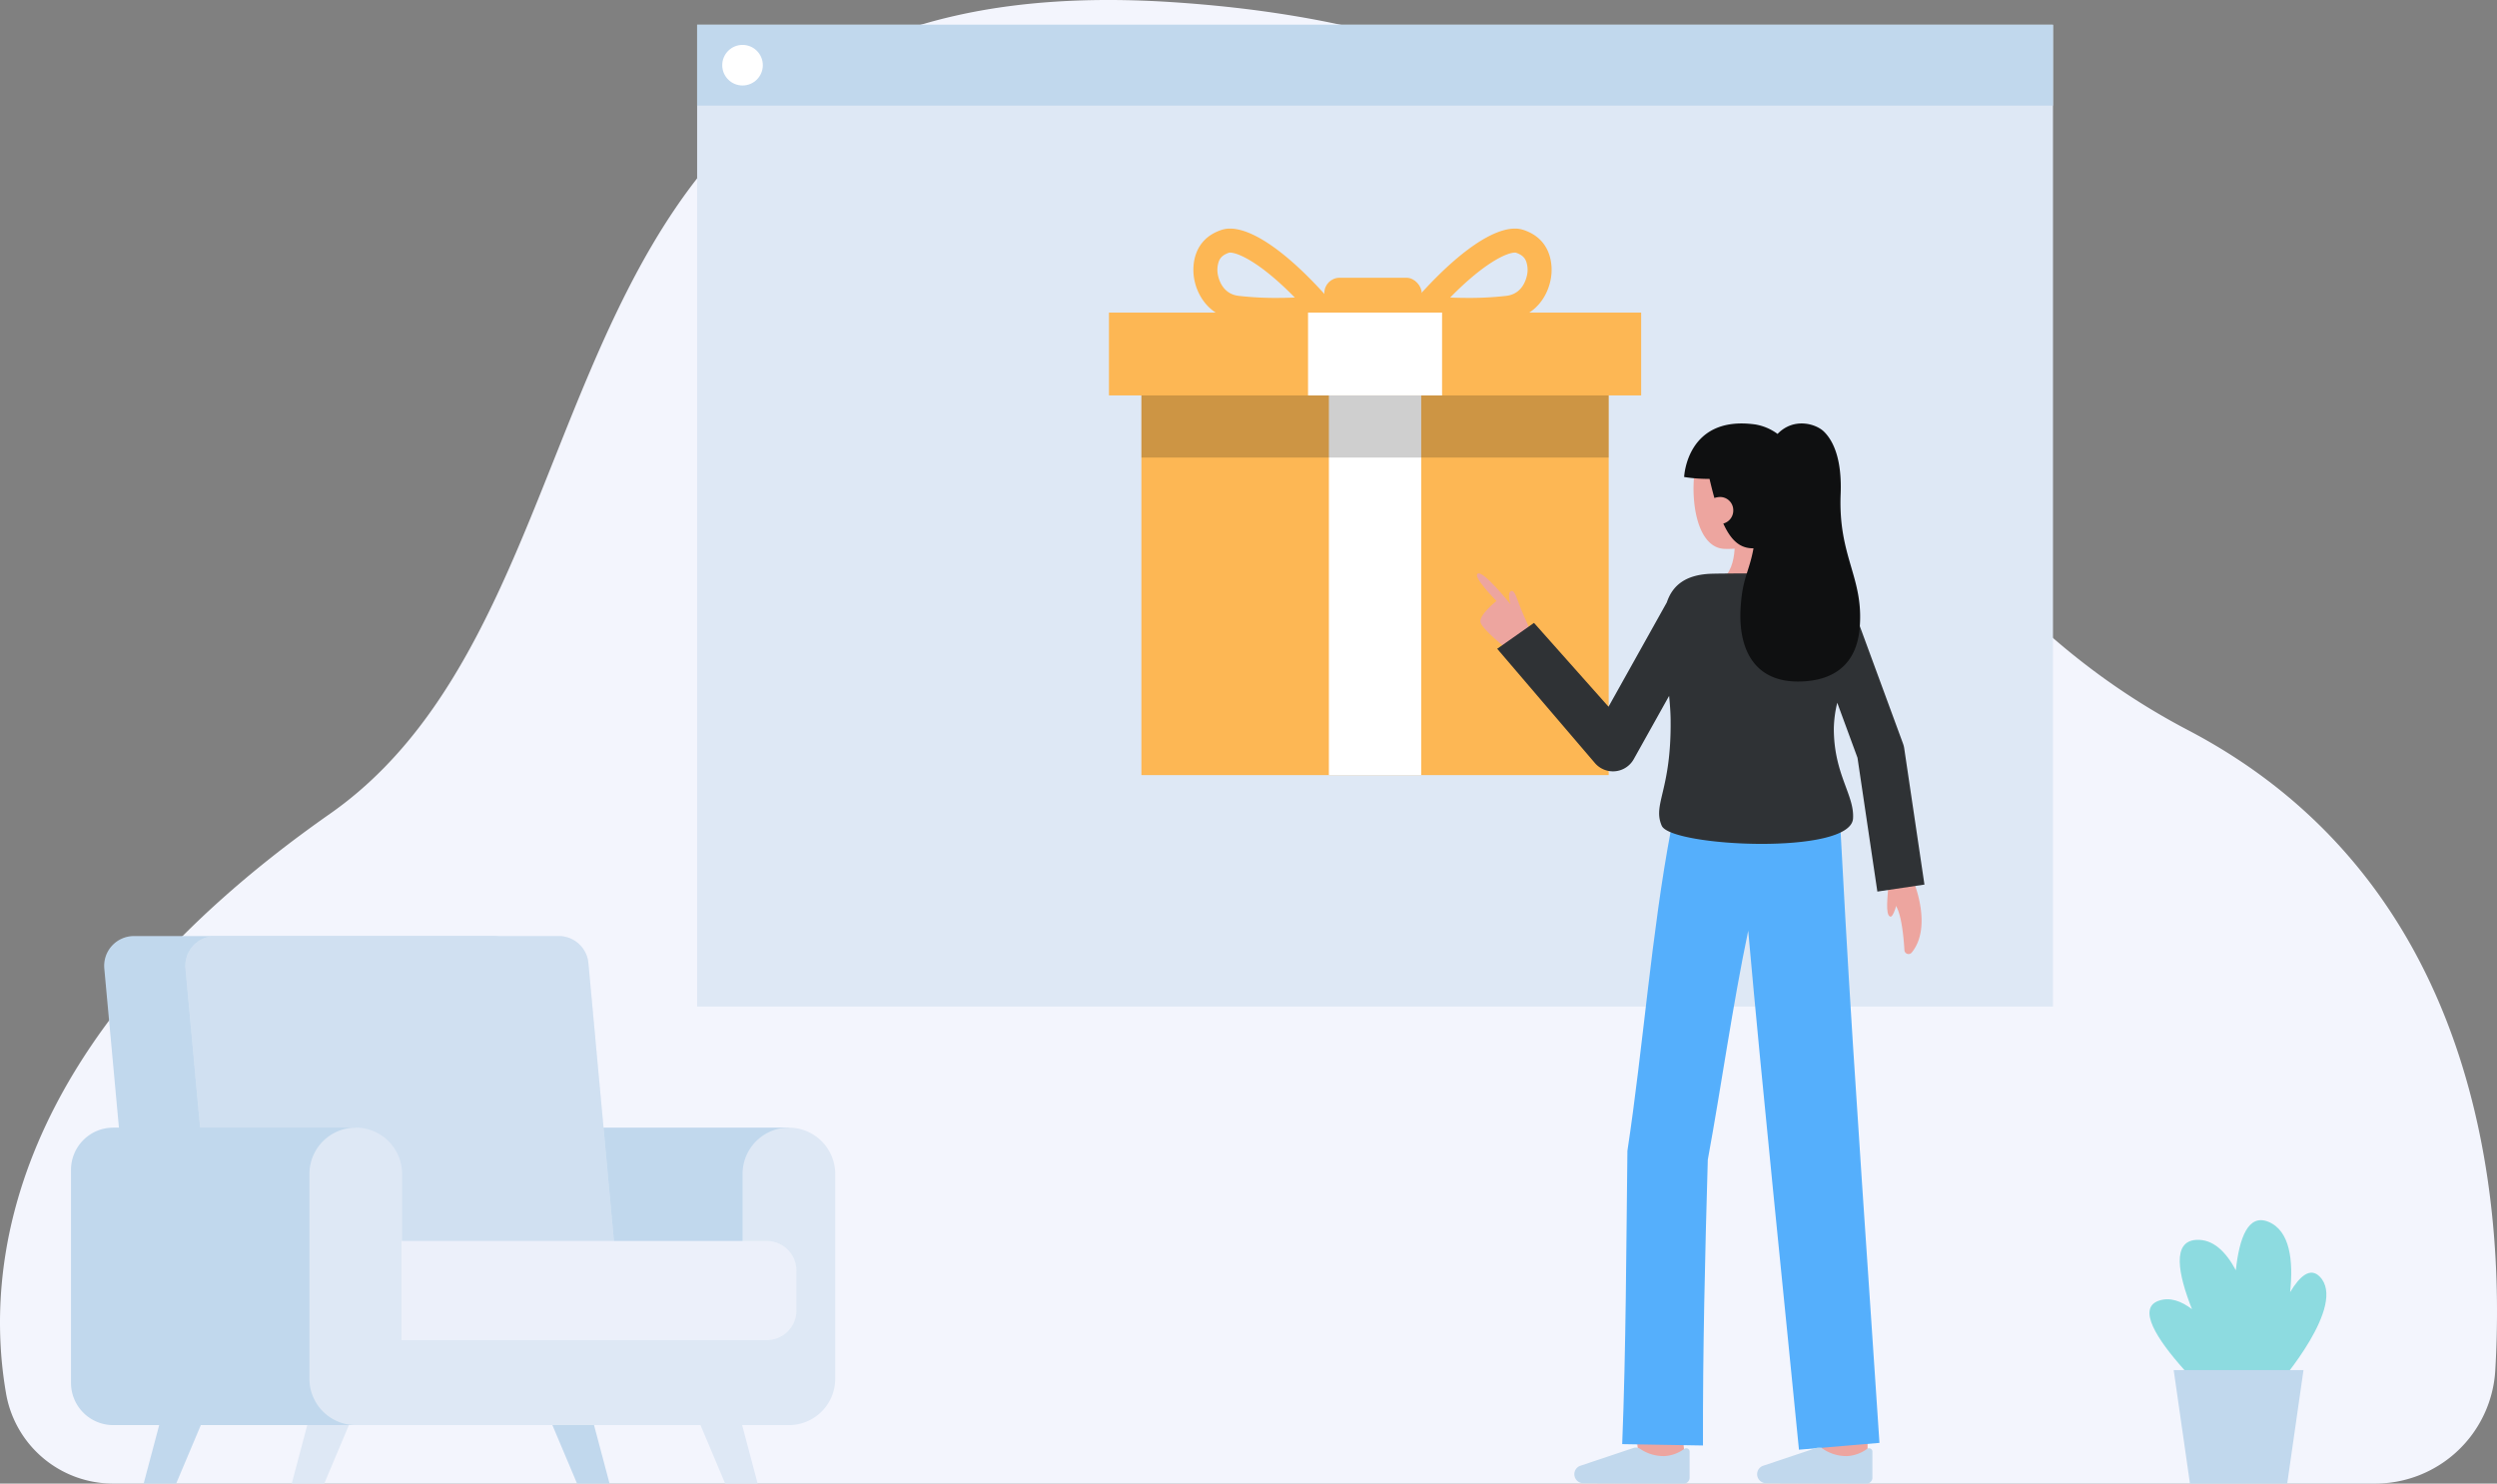 <svg viewBox="0 0 1143.803 679.685" xmlns="http://www.w3.org/2000/svg" id="Layer_1">
  <rect x="0" y="0" width="1143.803" height="679.685" fill="#808080" stroke="none"/>
  <path fill="#f3f5fd" d="M51.772,679.685a49.748,49.748,0,0,1-49-41.294c-9.688-55.9-1.292-160.774,148.377-265.559C295.451,271.8,230.365-19.082,536.977.989s277.378,235.04,465.384,333.568c133.856,70.15,145.216,215.357,140.656,293.185a55.115,55.115,0,0,1-55,51.943Z"></path>
  <g>
    <rect fill="#dee8f5" transform="translate(1259.747 472.475) rotate(-180)" height="449.786" width="621.087" y="11.344" x="319.33"></rect>
    <rect fill="#c1d8ed" transform="translate(1259.747 59.74) rotate(-180)" height="37.051" width="621.087" y="11.344" x="319.33"></rect>
    <circle fill="#fff" r="9.296" cy="29.87" cx="340.132"></circle>
  </g>
  <g>
    <rect fill="#fdb754" transform="translate(1257.883 294.967) rotate(180)" rx="7.003" height="40.475" width="44.604" y="127.246" x="606.639"></rect>
    <g>
      <path fill="#fdb754" d="M563.448,115.73c3.712,0,14.026,4.613,29.671,20.59q-4.263.163-8.306.164a146.884,146.884,0,0,1-17.493-.949c-8.4-1.021-9.517-9.754-9.617-10.749a11.7,11.7,0,0,1,.583-4.978c.535-1.4,1.515-2.975,4.723-4.042a1.9,1.9,0,0,1,.439-.036m0-11a12.324,12.324,0,0,0-3.9.6c-13.334,4.433-13.158,16.857-12.786,20.56.921,9.186,7.227,19.109,19.236,20.568a157.749,157.749,0,0,0,18.819,1.03c9.5,0,18.641-.657,25.779-1.374a2.8,2.8,0,0,0,2.4-1.8,2.755,2.755,0,0,0-.46-2.918c-19.718-23.406-37.6-36.665-49.081-36.665Z"></path>
      <path fill="#fdb754" d="M693.944,115.73a1.938,1.938,0,0,1,.435.035h0c3.211,1.068,4.192,2.643,4.727,4.043a11.689,11.689,0,0,1,.583,4.98c-.1.993-1.215,9.726-9.617,10.747a146.651,146.651,0,0,1-17.491.949q-4.041,0-8.308-.164c15.644-15.978,25.958-20.59,29.671-20.59m0-11c-11.482,0-29.363,13.257-49.08,36.665a2.76,2.76,0,0,0-.46,2.919,2.8,2.8,0,0,0,2.4,1.8c7.139.717,16.277,1.374,25.781,1.374a157.767,157.767,0,0,0,18.818-1.03c12.008-1.459,18.313-11.382,19.235-20.568.372-3.7.548-16.127-12.786-20.56a12.324,12.324,0,0,0-3.9-.6Z"></path>
      <rect fill="#fdb754" transform="translate(1259.747 526.557) rotate(-180)" height="183.649" width="214.048" y="171.454" x="522.85"></rect>
      <rect fill="#fff" transform="translate(1259.747 526.924) rotate(-180)" height="183.282" width="42.294" y="171.821" x="608.727"></rect>
      <g opacity="0.19">
        <rect transform="translate(1259.747 381.075) rotate(-180)" height="38.167" width="214.048" y="171.454" x="522.85"></rect>
      </g>
      <rect fill="#fdb754" transform="translate(1259.747 324.371) rotate(-180)" height="37.94" width="243.788" y="143.215" x="507.98"></rect>
      <rect fill="#fff" transform="translate(1259.747 324.371) rotate(-180)" height="37.94" width="61.395" y="143.215" x="599.176"></rect>
    </g>
  </g>
  <g>
    <g>
      <path fill="#eda59f" d="M818.167,265.451s-8.042-3.455-8.042-24.582l-16.165-1.647s3.332,18.669-4.234,25.3Z"></path>
      <path fill="#eda59f" d="M818.492,231.991c-.58,6.457-3.56,12.771-9.008,15.289a40.5,40.5,0,0,1-19.079,4.188c-17.548,0-17.35-39.917-9.706-48.295s32.333-5.493,36.343,7.142C819.116,216.849,819.045,225.844,818.492,231.991Z"></path>
    </g>
    <path fill="#eda59f" d="M750.833,668.866c-2.214-18.618-2.214-20.533-2.214-21.163h21c0-.063,0-.146,0-.245.075,1.554,1.134,11.035,2.073,18.928Z"></path>
    <path fill="#eda59f" d="M834.509,671.377s-.07-21.748-.07-23.674h21c0,1.92.07,23.605.07,23.605Z"></path>
    <path fill="#55affc" d="M780.081,662.235l-36.994-.63c1.737-44.032,1.844-90.219,2.385-134.357,7.221-47.573,11.024-99.816,19.936-147.049l.266.079.782-5.33,76.077-4.695,2.726,49.7c3.973,71.393,11.143,171.95,15.662,241.088l-36.868,3.115C817.41,596.372,807.13,497.6,800.807,426.391c-7.261,34.67-12.2,70.568-18.514,104.94C781.031,574.357,779.962,619.337,780.081,662.235Z"></path>
    <path fill="#c1d8ed" d="M808.981,679.5a4.108,4.108,0,0,1-4.076-4.427h0a4.106,4.106,0,0,1,2.658-3.529l24.443-8.187a3.461,3.461,0,0,1,2.872.319,19.1,19.1,0,0,0,11.468,3.4,17.031,17.031,0,0,0,8.82-3.222,1.547,1.547,0,0,1,2.528,1.2v11.952a2.678,2.678,0,0,1-2.689,2.678Z"></path>
    <path fill="#c1d8ed" d="M725.247,679.5a4.108,4.108,0,0,1-4.076-4.427h0a4.106,4.106,0,0,1,2.659-3.529l24.442-8.187a3.463,3.463,0,0,1,2.873.319,19.1,19.1,0,0,0,11.467,3.4,17.035,17.035,0,0,0,8.821-3.222,1.546,1.546,0,0,1,2.527,1.2v11.952a2.677,2.677,0,0,1-2.689,2.678Z"></path>
    <g>
      <path fill="#eda59f" d="M864.923,406.286c0,2.98-1.573,12.942.957,13.654,1.518.427,3.31-7,3.31-7"></path>
      <path fill="#eda59f" d="M876.871,404.721s8.264,20.114-1.162,31.669a1.888,1.888,0,0,1-3.346-1.081c-.458-7.791-2.029-23.794-7.166-21.925V400.821"></path>
    </g>
    <path fill="#eda59f" d="M690.529,297.557s-11.542-9.168-12.358-12.461,7.312-9.77,7.312-9.77-10.808-10.9-8.653-12.474c2.544-1.864,15.085,13.982,15.085,13.982s-1.772-5.7.436-6.075c.907-.153,1.626.737,3.046,4.772,1.618,4.6,4.852,11.515,4.852,11.515Z"></path>
    <path fill="#2f3235" d="M702.679,285.368l34.139,38.407,26.7-47.794c2.528-7.551,8.283-12.609,20.023-13.112,4.015-.172,23.606-.2,37.95-.2,9.637,0,17.547,2.956,22.116,7.525a20.166,20.166,0,0,1,5.021,8.129l.137-.051,22.953,62.415a10.873,10.873,0,0,1,.552,2.162l9.265,62.414-21.569,3.2-9.1-61.305-9.27-25.206a53.353,53.353,0,0,0-1.573,11.836c0,21,9.5,30.418,8.8,41.2-1.1,16.945-83.429,12.941-87.624,3.316-4.319-9.926,4.447-16.042,4.063-48.51-.041-3.533-.314-7.23-.69-10.993l-16.2,29a10.9,10.9,0,0,1-17.666,1.925l-44.885-52.5Z"></path>
    <path fill="#0f1011" d="M771.456,218.53s1.106-28.45,32.614-24.068a23.78,23.78,0,0,1,10.178,4.331c7.371-7.645,17.549-4.707,21.277-1.029,4.838,4.774,8.22,13.761,7.619,28.589-1.176,29.058,10.816,38.315,8.683,61.694-1.487,16.291-11.8,24.085-28.015,24.185-19.866.122-27.411-14.355-26.52-32.885.695-14.463,3.884-16.914,5.938-28.151-9.7.191-14.861-9.15-20.143-31.8A69.767,69.767,0,0,1,771.456,218.53Z"></path>
    <path fill="#eda59f" d="M781.675,233.836a6.143,6.143,0,1,0,12.285,0,6.042,6.042,0,0,0-6.143-6.143C783.442,227.909,781.675,230.444,781.675,233.836Z"></path>
  </g>
  <g>
    <path fill="#8ddbe0" d="M989.045,595.846c5-1.636,10.132.205,15.041,3.935-6.466-16.33-9.136-31.08,1.921-31.745,7.735-.464,13.661,5.47,18.163,13.908,1.583-14.835,5.669-25.9,14.819-22.231,10.046,4.027,11.574,17.829,10.051,32.271,4.425-7.376,9.19-11.49,13.517-7.163,12.913,12.913-18.783,49.3-18.783,49.3H1035.9L1031.411,639c.909,1.922,1.407,3.067,1.407,3.067l-5.706,11.612S968.294,602.639,989.045,595.846Z"></path>
    <polygon fill="#c1d8ed" points="1003.159 679.685 1047.708 679.685 1055.166 627.678 995.701 627.678 1003.159 679.685"></polygon>
  </g>
  <g>
    <polygon fill="#dee8f5" points="336.514 639.98 347.061 679.685 332.171 679.685 315.42 639.98 336.514 639.98"></polygon>
    <polygon fill="#dee8f5" points="144.186 639.98 133.64 679.685 148.529 679.685 165.28 639.98 144.186 639.98"></polygon>
    <g>
      <polygon fill="#c1d8ed" points="268.678 639.98 279.225 679.685 264.336 679.685 247.585 639.98 268.678 639.98"></polygon>
      <polygon fill="#c1d8ed" points="76.351 639.98 65.804 679.685 80.694 679.685 97.445 639.98 76.351 639.98"></polygon>
    </g>
    <path fill="#c1d8ed" d="M60.559,582.782H252.426L239.414,441.235a13.637,13.637,0,0,0-13.581-12.389H61.358a13.638,13.638,0,0,0-13.581,14.886Z"></path>
    <rect fill="#c1d8ed" transform="translate(592.284 1163.669) rotate(-180)" height="130.441" width="130.441" y="516.614" x="230.922"></rect>
    <path fill="#dee8f5" d="M97.744,582.782H282.536L269.524,441.235a13.638,13.638,0,0,0-13.581-12.389H98.543a13.638,13.638,0,0,0-13.581,14.886Z"></path>
    <g opacity="0.48">
      <path fill="#c1d8ed" d="M97.744,582.782H282.536L269.524,441.235a13.638,13.638,0,0,0-13.581-12.389H98.543a13.638,13.638,0,0,0-13.581,14.886Z"></path>
    </g>
    <path fill="#c1d8ed" transform="translate(195.489 1169.507) rotate(-180)" d="M32.524,516.614H143.618a19.347,19.347,0,0,1,19.347,19.347v97.584a19.347,19.347,0,0,1-19.347,19.347H32.524a0,0,0,0,1,0,0V516.614a0,0,0,0,1,0,0Z"></path>
    <path fill="#dee8f5" d="M162.965,652.893h198.4a21.226,21.226,0,0,0,21.226-21.226V537.84a21.226,21.226,0,0,0-42.452,0v72.6H184.191v-72.6a21.226,21.226,0,0,0-42.452,0v93.827A21.226,21.226,0,0,0,162.965,652.893Z"></path>
    <path fill="#f3f5fd" transform="translate(548.719 1182.489) rotate(-180)" d="M197.468,568.542H364.817a0,0,0,0,1,0,0v45.406a0,0,0,0,1,0,0H197.468A13.566,13.566,0,0,1,183.9,600.381V582.108A13.566,13.566,0,0,1,197.468,568.542Z"></path>
    <g opacity="0.15">
      <path fill="#c1d8ed" transform="translate(548.719 1182.489) rotate(-180)" d="M197.468,568.542H364.817a0,0,0,0,1,0,0v45.406a0,0,0,0,1,0,0H197.468A13.566,13.566,0,0,1,183.9,600.381V582.108A13.566,13.566,0,0,1,197.468,568.542Z"></path>
    </g>
  </g>
</svg>
